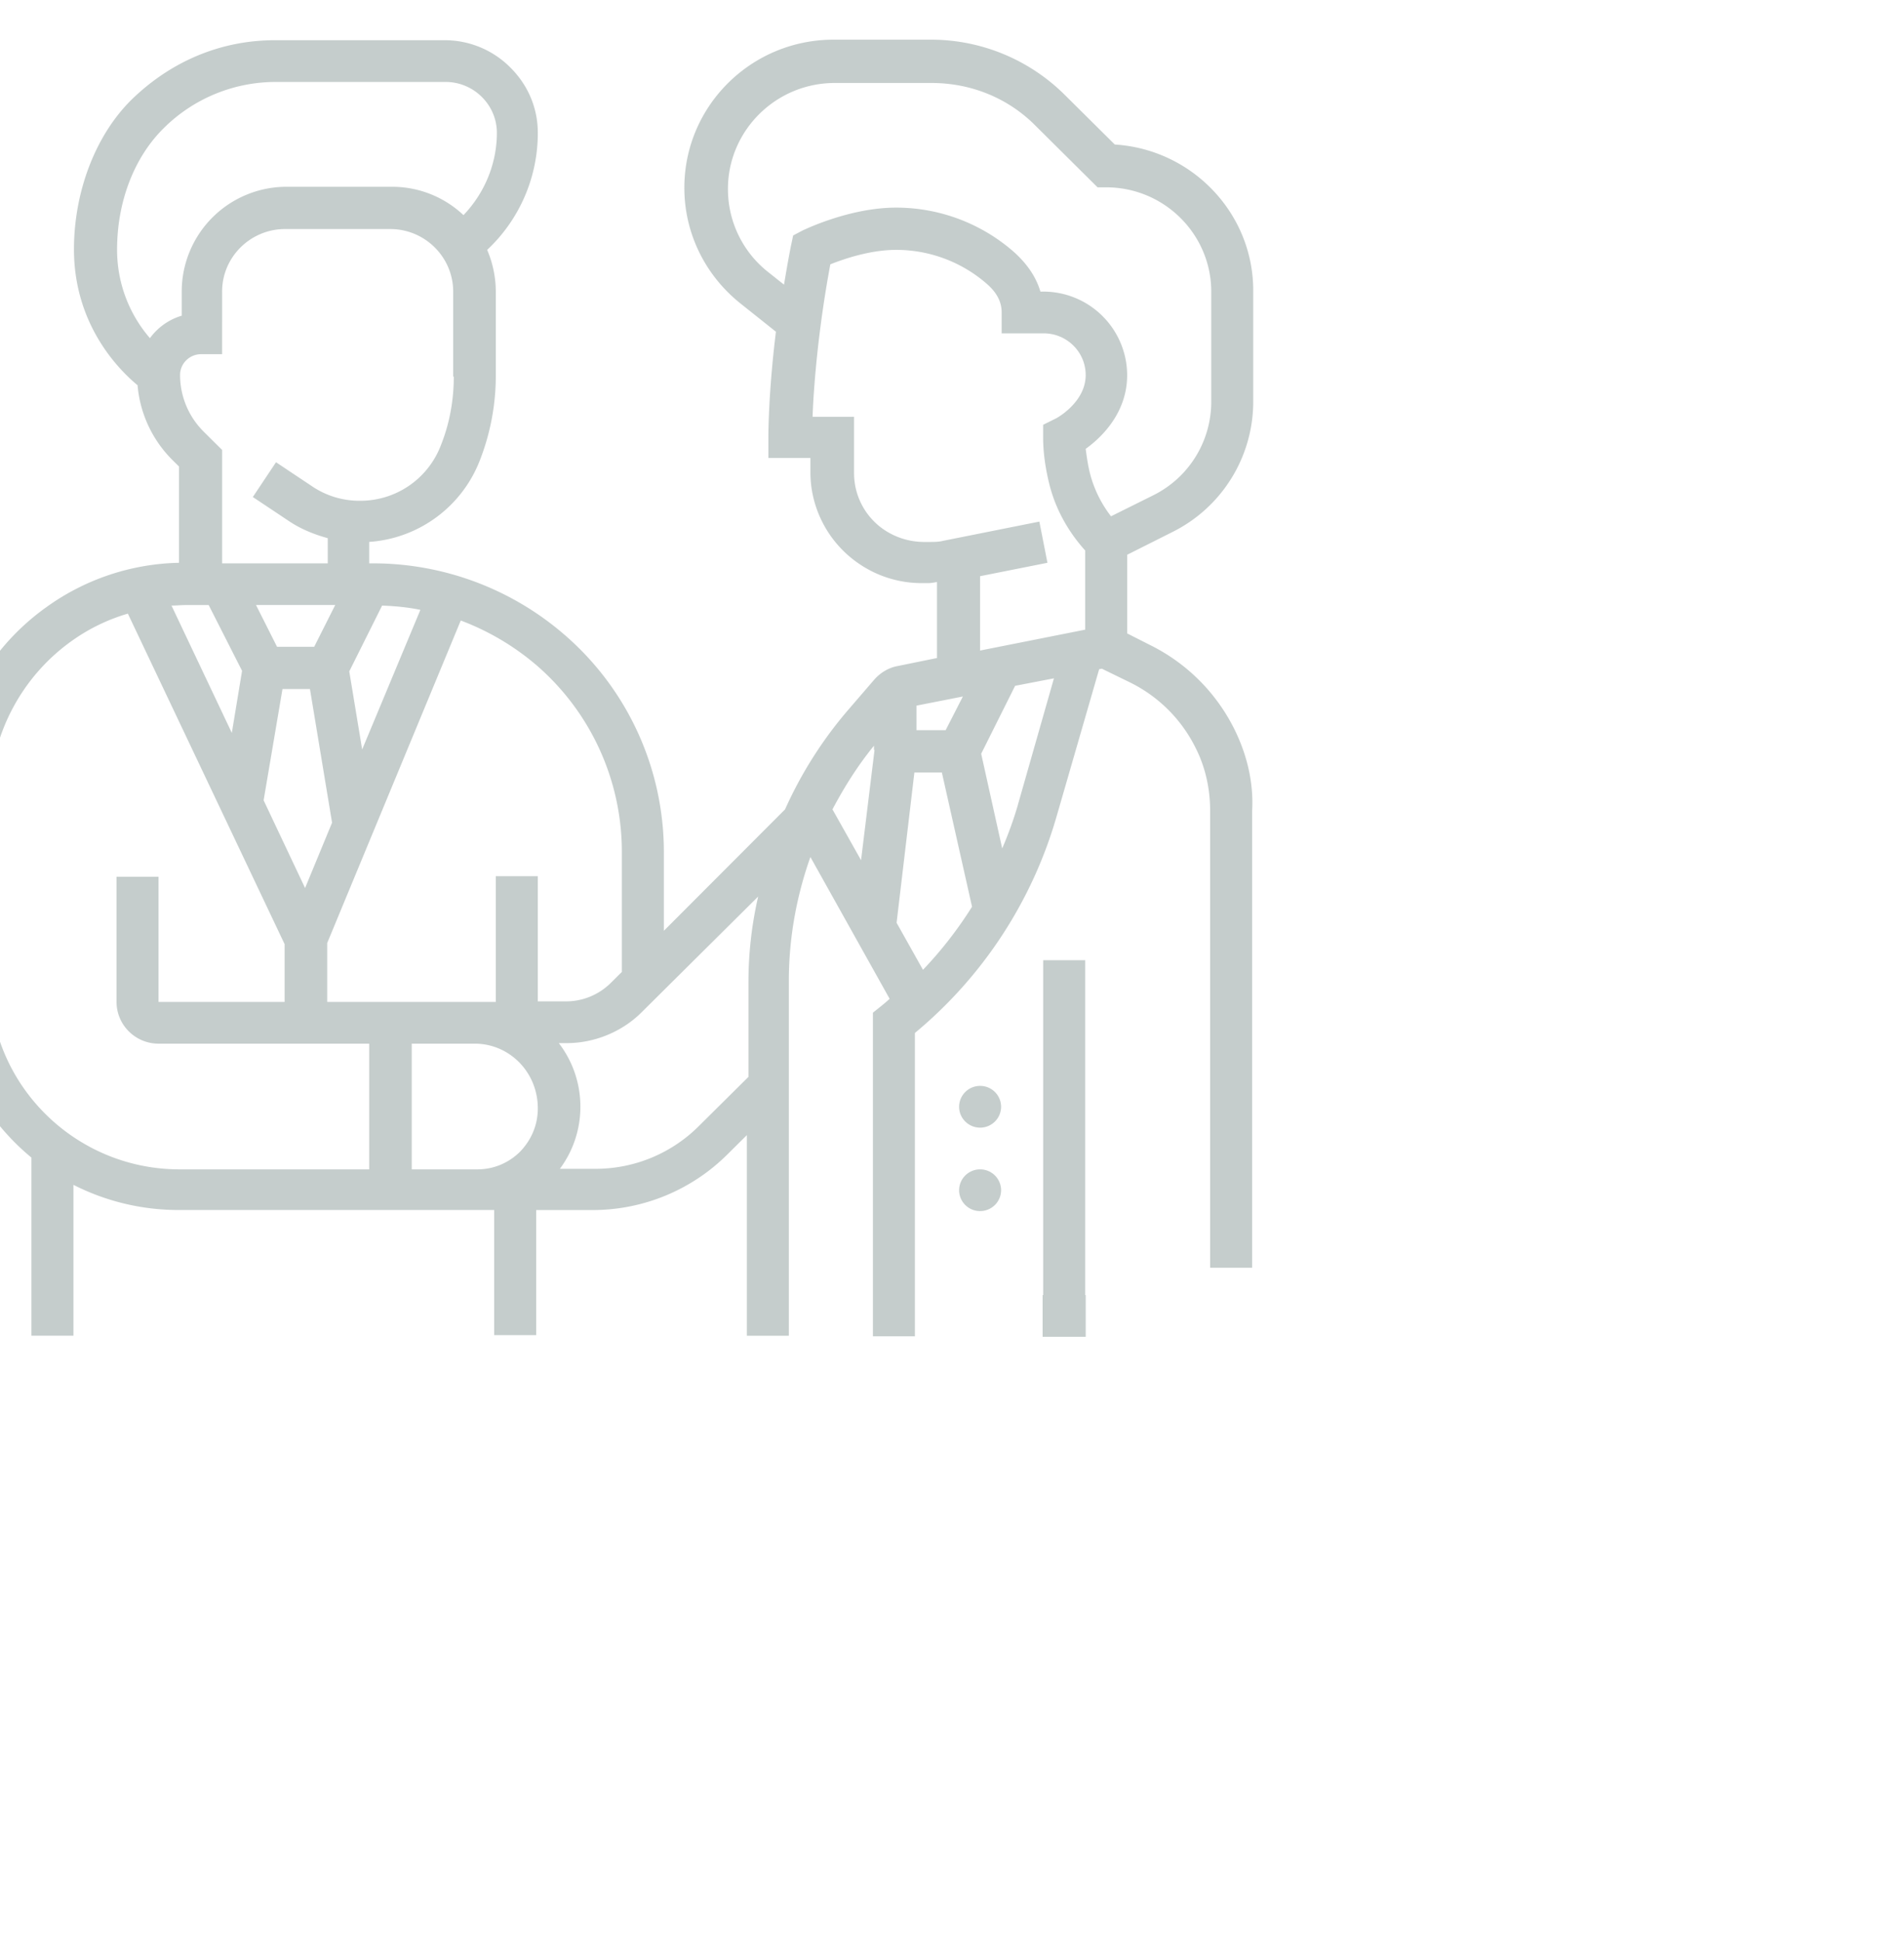 <svg width="52" height="53" fill="none" xmlns="http://www.w3.org/2000/svg"><g opacity=".5" clip-path="url(#clip0)" fill="#8C9C9A"><path d="M26.768 33.068a.572.572 0 00.573-.57.572.572 0 00-.573-.569.572.572 0 00-.574.57c0 .314.257.57.574.57zm0-2.278a.572.572 0 00.573-.57.572.572 0 00-.573-.57.572.572 0 00-.574.57c0 .314.257.57.574.57z"/><path d="M33.697 19.88a5.086 5.086 0 00-2.28-2.264l-.633-.321v-2.147l1.221-.614a3.976 3.976 0 002.222-3.578V7.933c0-2.118-1.677-3.856-3.781-3.987l-1.369-1.358a5.184 5.184 0 00-3.663-1.505h-2.648c-2.251 0-4.076 1.811-4.076 4.046 0 1.227.56 2.38 1.53 3.155l.971.774c-.206 1.665-.206 2.804-.206 2.877v.57h1.148v.394c0 1.008.515 1.957 1.354 2.512a3.03 3.03 0 001.692.511h.161c.089 0 .162-.015.25-.03v2.075l-1.074.219c-.25.044-.485.19-.647.38l-.692.803a11.17 11.17 0 00-1.736 2.73l-3.31 3.316v-2.147c0-2.278-.986-4.44-2.707-5.93a7.992 7.992 0 00-5.238-1.956h-.103v-.585a3.497 3.497 0 003.002-2.176 6.354 6.354 0 00.456-2.337V7.962a2.92 2.92 0 00-.236-1.139 4.368 4.368 0 001.383-3.198c0-.672-.265-1.3-.75-1.782a2.525 2.525 0 00-1.795-.745H7.508c-1.47 0-2.84.57-3.928 1.636-.971.964-1.56 2.497-1.56 4.075 0 2.044 1.207 3.271 1.737 3.71a3.27 3.27 0 00.97 2.059l.162.16v2.629a6.412 6.412 0 00-3.604 1.198 6.443 6.443 0 00-2.722 5.243v4.965c0 1.943.897 3.68 2.295 4.835v4.863h1.148v-4.119a6.33 6.33 0 002.869.687h8.621v3.417h1.148V33.04h1.545a5.21 5.21 0 003.663-1.505l.545-.54v5.477h1.147v-9.683c0-1.168.206-2.308.589-3.388l2.163 3.87c-.074.073-.147.131-.236.204l-.22.176v8.836h1.147v-8.282a11.986 11.986 0 003.87-5.915l1.162-4.017.074-.014.78.38c.764.38 1.382.993 1.765 1.752.28.54.412 1.14.412 1.753v12.472h1.147V22.144c.045-.789-.147-1.563-.5-2.264zm-23.26-3.345c.352.015.69.044 1.044.117l-1.59 3.812-.352-2.132.897-1.797zm1.956-6.25c0 .657-.118 1.3-.368 1.913a2.35 2.35 0 01-2.192 1.475 2.3 2.3 0 01-1.31-.395l-.985-.657-.633.95.986.657c.324.219.691.365 1.06.467v.687H6.066v-3.097l-.5-.496a2.18 2.18 0 01-.648-1.548c0-.322.265-.57.574-.57h.574V7.962c0-.949.78-1.708 1.72-1.708h2.87c.956 0 1.721.774 1.721 1.708v2.322h.015zm-3.81 7.375H7.566l-.574-1.14h2.163l-.574 1.14zm.485 4.805l-.736 1.782L7.2 21.852l.515-3.038h.75l.604 3.65zM4.095 9.233a3.676 3.676 0 01-.897-2.424c0-1.286.456-2.498 1.265-3.301a4.335 4.335 0 013.075-1.27h4.634c.368 0 .721.145.986.408s.412.614.412.979c0 .847-.338 1.65-.912 2.249A2.833 2.833 0 0010.7 5.1H7.832a2.862 2.862 0 00-2.869 2.848v.672a1.657 1.657 0 00-.868.613zm.986 7.288h.618l.912 1.796-.28 1.694-1.647-3.476c.132 0 .264-.014.397-.014zm5.002 15.408H4.904c-2.854 0-5.179-2.308-5.179-5.141v-4.966c0-1.708.839-3.33 2.237-4.323.47-.336.985-.584 1.53-.744l4.281 9.025v1.578H4.33V23.94H3.183v3.418c0 .628.515 1.139 1.147 1.139h5.753v3.432zm4.12-.482c-.31.307-.721.482-1.163.482h-1.795v-3.432h1.722c.941 0 1.721.774 1.721 1.767 0 .453-.176.862-.485 1.183zm-.662-7.507v3.418H8.936V25.75l3.648-8.807a6.94 6.94 0 012.075 1.227 6.733 6.733 0 012.324 5.068v3.3l-.309.307a1.732 1.732 0 01-1.22.497h-.766v-3.418h-1.147v.015zm6.9 2.863v2.6l-1.354 1.343a3.987 3.987 0 01-2.84 1.168h-.956a2.833 2.833 0 00.56-1.709 2.84 2.84 0 00-.589-1.723h.22c.751 0 1.501-.307 2.031-.832l3.193-3.17a10.41 10.41 0 00-.265 2.323zm3.443-6.324l-.368 3.008-.78-1.387c.324-.614.692-1.198 1.133-1.738v.117h.015zm1.147-1.212l1.266-.249-.471.92h-.795v-.671zm.177 7.214l-.721-1.285.486-4.104h.75l.824 3.666a10.856 10.856 0 01-1.34 1.723zm2.59-4.498a10.3 10.3 0 01-.427 1.183l-.574-2.585.927-1.855 1.06-.204-.987 3.461zm.853-8.792c.162.672.5 1.3.986 1.84v2.162l-2.87.57v-2.03l1.84-.366-.221-1.125-2.634.526c-.117.03-.25.03-.367.03h-.162a1.96 1.96 0 01-1.06-.322 1.865 1.865 0 01-.838-1.563V11.38h-1.133c.03-.803.147-2.351.485-4.162.368-.147 1.089-.395 1.795-.395a3.76 3.76 0 012.487.935c.265.234.397.482.397.774v.57h1.148c.632 0 1.147.51 1.147 1.139 0 .76-.824 1.197-.838 1.197l-.324.161v.35c0 .395.059.818.162 1.242zm1.118-.263c-.059-.234-.088-.453-.118-.672.427-.306 1.133-.978 1.133-2.015a2.29 2.29 0 00-2.295-2.279h-.074c-.117-.394-.353-.744-.706-1.066a4.874 4.874 0 00-3.237-1.227c-1.265 0-2.5.6-2.56.628l-.25.132-.059.277c-.073.365-.132.716-.191 1.066l-.441-.35a2.88 2.88 0 01-1.09-2.264c0-1.592 1.31-2.892 2.914-2.892h2.648c1.074 0 2.09.41 2.84 1.169l1.692 1.68h.235c1.59 0 2.87 1.285 2.87 2.847v3.009a2.85 2.85 0 01-1.59 2.556l-1.147.57a3.215 3.215 0 01-.574-1.169z"/><path d="M29.636 26.218H28.49v9.143h-.015v1.14h1.177v-1.14h-.015v-9.143z"/></g><defs><clipPath id="clip0"><path fill="#fff" d="M0 0h52v53H0z"/></clipPath></defs></svg>